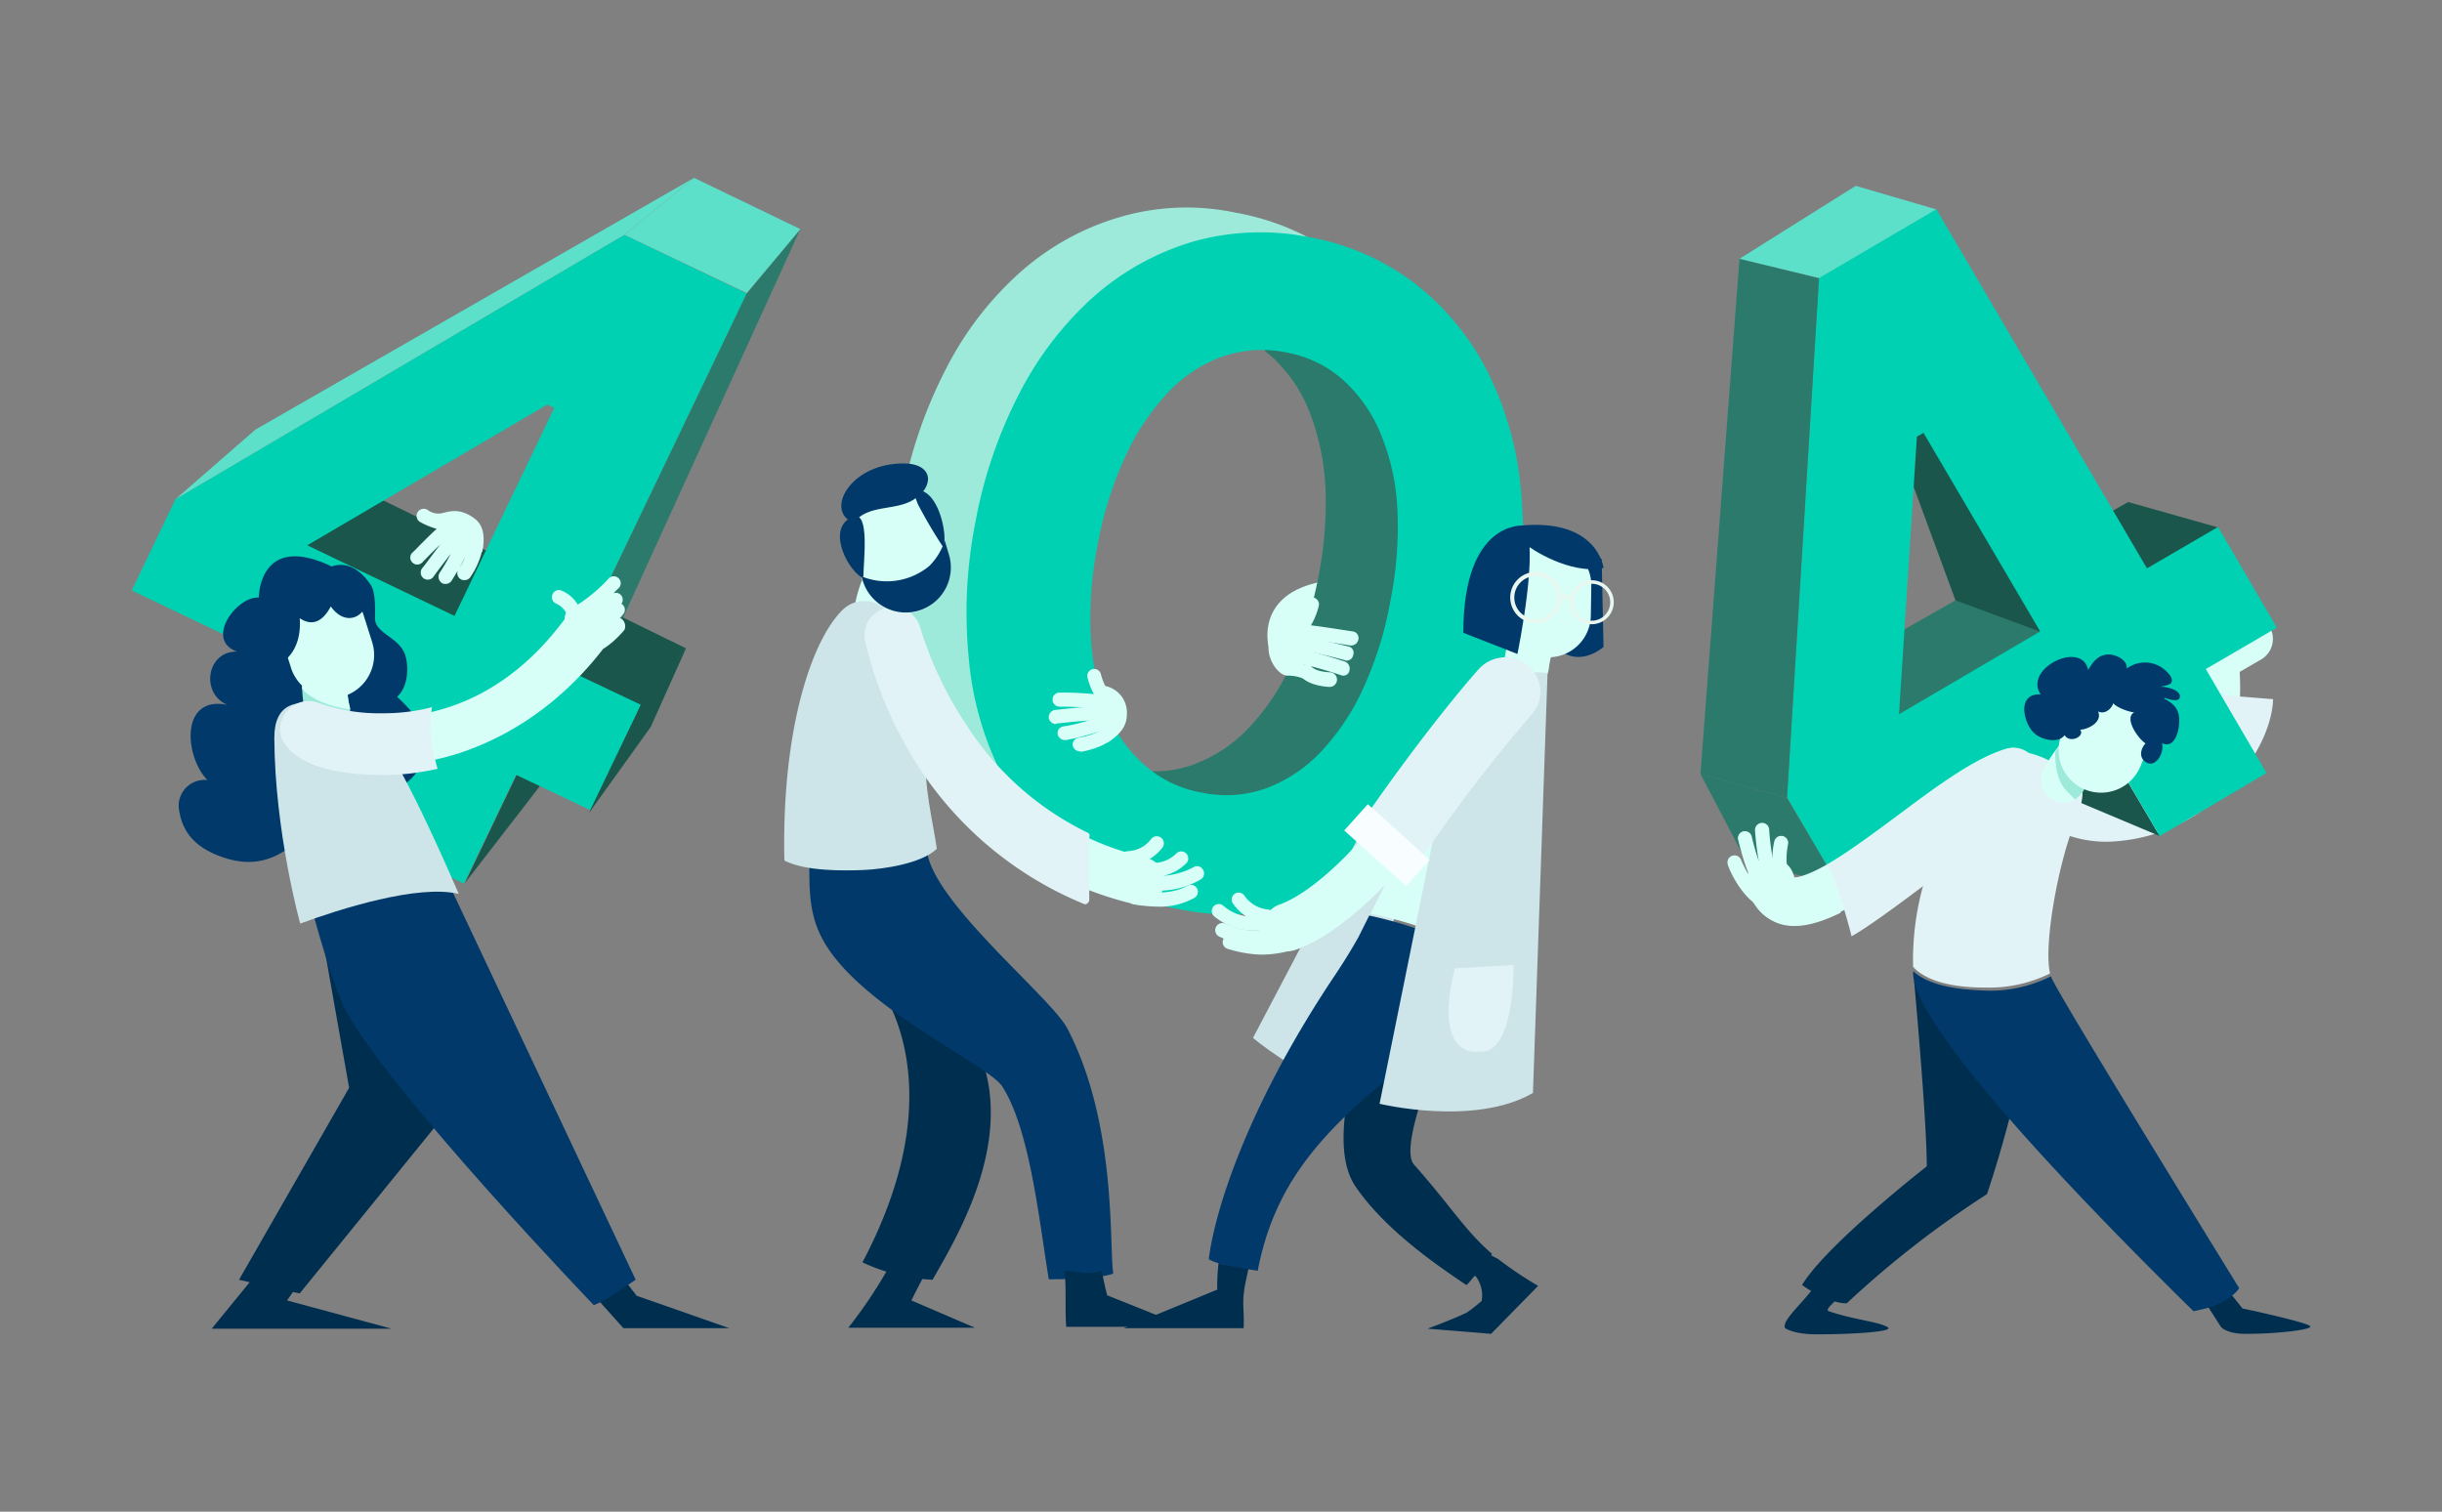 <svg id="OBJECTS" xmlns="http://www.w3.org/2000/svg" viewBox="0 0 519 321.3"><rect x="0" y="0" width="519" height="321.3" fill="#808080" stroke="none"/><defs><style>.cls-1{fill:#002e4f}.cls-2{fill:#d7fff7}.cls-3{fill:#e1f3f6}.cls-4{fill:#2b7a6b}.cls-5{fill:#1a564b}.cls-6{fill:#00d1b2}.cls-7{fill:#5ce0ca}.cls-8{fill:#00396a}.cls-9{fill:#9deadb}.cls-10{fill:#cde5e8}.cls-12{fill:none;stroke:#e8f7ef;stroke-miterlimit:10;stroke-width:.87px}</style></defs><path class="cls-1" d="M385.8 273.3c-3.3 4.3-7.2 7.5-6.4 9 0 0 1.8 1.3 6.6 1.3 8.4 0 16.6-.6 15.2-1.5-1.9-1.2-7.3-1.6-12.5-3.4-1.3-.4 2.8-2.9 1.7-3.3a37.44 37.44 0 01-4.6-2.1zM472 282s1.1 1.5 5.3 1.5c7.2 0 14.8-1 13.6-1.7-1.6-1-14.3-3.7-14.3-3.7l-2.8-3.5-4.8 2.7z"/><path class="cls-2" d="M449.1 175.5a38.2 38.2 0 01-9.4-1.1 5.07 5.07 0 012.6-9.8c.2 0 11.6 3 18.3-2.7 4.5-3.8 6.2-11 5-21.4l-.4-3.3 10.3-5.8a5.06 5.06 0 115 8.8l-4.5 2.6c.7 12.2-2.3 21.3-8.9 26.9-5.6 4.6-12.5 5.8-18 5.8z"/><path class="cls-3" d="M466.6 147.3c-.2 7.4-2.2 12.7-5.9 15.9-7.3 6.3-19.8 3.1-20 3a5.57 5.57 0 00-6.8 3.9 5.49 5.49 0 003.9 6.8 25.34 25.34 0 0010.4 2c21.6-.8 34.6-19.4 34.9-30.3z"/><path class="cls-4" d="M436.9 121.5c-1.9-.9-3.8-1.8-5.7-2.8-17.9 10.2-40.8 23.2-41.2 23.7 0 0 11.4 18.1 12.1 18.8.5.5 28.6-19.7 48.9-34.4-4.6-1.8-9.5-3.2-14.1-5.3z"/><path class="cls-5" d="M437.2 121c4.7 2.1 9.6 3.6 14.4 5.4 11.2-8.1 19.8-14.3 19.8-14.3l-19.1-5.4-20.5 11.6q2.7 1.5 5.4 2.7zm-32.8-23.8l11.2 30.4 21.9 8.1-27.8-50.8-5.3 12.3zm34.3 46h-16.2l14.4 25.2 22.1 9.3-20.3-34.5z"/><path class="cls-6" d="M459 177.7l-12.9-22.1-55.4 32.5-10.9-18.6L386.6 59l24.9-14.6 44.8 76.4 15.1-8.8 12.5 21.4-15.1 8.8 12.9 22.1zM408.8 92l-1.4.8-3.8 59 30-17.6z"/><path class="cls-4" d="M361.4 164.5l18.4 5.1 10.9 18.5-19.5-4.9-9.8-18.7z"/><path class="cls-4" d="M361.4 164.5l18.4 5.1 6.8-110.5-16.9-4.1-8.3 109.5z"/><path class="cls-7" d="M369.7 55l16.9 4.1 24.9-14.6-17.1-5L369.7 55z"/><path class="cls-1" d="M406.8 208.5s2.7 29.2 2.7 39.4c0 0-21.3 16.6-26.5 25.2 2.2 1.7 6.7 4 9.5 3.9a210 210 0 0129.8-23.2s6.7-19.5 8.8-36z"/><path class="cls-3" d="M421.9 209.9a29.35 29.35 0 0013.8-3c-1.4-5.8 1.6-23 5.3-32.2 0 0 2.9-6.4.9-8.4-7.6-7.3-14-6.7-16-6.8-6.9 5.9-19.9 23.1-19.3 46 3.5 3.8 10.7 4.4 15.3 4.4z"/><path class="cls-8" d="M468.8 278.1c2.8-.8 5.4-2 7.1-4.3-8.2-13.3-38.3-62.2-39.9-66 0-.1-.1-.2-.1-.3a28.79 28.79 0 01-14.8 3c-4.5-.2-10.9-.8-14.5-4.1v.7c.6 12.8 43 55.3 59.6 71.6.9-.2 1.8-.4 2.6-.6z"/><path class="cls-2" d="M381.4 196.7a12.7 12.7 0 01-3.4-.5c-2.2-.7-5.2-2.6-6.6-7.4a5.06 5.06 0 119.7-2.9 3.93 3.93 0 01.2.6c.5 0 2.6-.2 7.4-3 4.4-2.6 9.5-6.4 14.5-10.1 8.4-6.3 16.4-12.2 23-14.2a5.09 5.09 0 013.1 9.7c-5 1.6-12.6 7.2-20 12.7-10.7 8-20.3 15.1-27.9 15.1z"/><path class="cls-2" d="M390.9 192.9c-.6-3-1.3-6.3-3.2-8.7-4.1 2.3-5.8 2.4-6.3 2.4-.1-.1-.1-.3-.2-.6a5.06 5.06 0 10-9.7 2.9 10.57 10.57 0 006.6 7.4 9.67 9.67 0 003.4.5c2.9 0 6.2-1.1 9.7-2.8a9.68 9.68 0 01-.3-1.1z"/><path class="cls-3" d="M432.8 162.5a5 5 0 00-6.4-3.3c-6.6 2.1-14.6 8-23 14.2-5 3.7-10.2 7.5-14.5 10.1l-.6.3c1.9 2.5 5.2 14.9 5.2 15.2 5.4-2.8 31.2-22.5 36.8-28.4 1.9-2.1 3.3-5.5 2.5-8.1z"/><path class="cls-2" d="M374.2 192.6a1.61 1.61 0 01-.9-.3c-4-2.8-6.1-8.3-6.1-8.6a1.49 1.49 0 012.8-1s1.9 4.9 5.1 7.2a1.46 1.46 0 01.3 2.1 1.56 1.56 0 01-1.2.6z"/><path class="cls-2" d="M374.2 188.9a1.43 1.43 0 01-1.2-.6c-1.9-2.7-3.4-9.1-3.6-9.8a1.49 1.49 0 112.9-.7c.4 1.8 1.8 6.9 3.1 8.8a1.48 1.48 0 01-.4 2.1 1.88 1.88 0 01-.8.2z"/><path class="cls-2" d="M376.3 188.1a1.51 1.51 0 01-1.4-.9c-1.4-3.4-1.9-10.4-1.9-10.7a1.5 1.5 0 013-.2c.1 1.9.7 7.4 1.7 9.8a1.48 1.48 0 01-.8 1.9c-.2 0-.4.1-.6.1z"/><path class="cls-2" d="M378.5 187.4a1.32 1.32 0 01-1.4-1.1 16.69 16.69 0 010-7.5 1.49 1.49 0 112.9.7 15.79 15.79 0 000 6.1 1.49 1.49 0 01-1.1 1.8zm60-16.8a3.51 3.51 0 01-2-.5 4.83 4.83 0 01-2.3-6.4 32.84 32.84 0 013.5-5.3 4.76 4.76 0 017.3 6.1 17.2 17.2 0 00-2.2 3.3 4.56 4.56 0 01-4.3 2.8z"/><path class="cls-9" d="M439.2 168.1l1.8 1.8a6.06 6.06 0 001.9-2 27 27 0 012.2-3.3 4.76 4.76 0 00-7.3-6.1c-.1.1-.5.6-1 1.3 0 2.9.3 6 2.4 8.3z"/><path class="cls-2" d="M454.9 162.9a9.05 9.05 0 01-11.8 4.9 9.05 9.05 0 01-4.9-11.8l2.4-5.8a9.05 9.05 0 0111.8-4.9 9.05 9.05 0 014.9 11.8z"/><path class="cls-8" d="M439.2 155.3c-.7 3.1-5.2 2.1-6.9.5-2.3-2.2-3.7-8.5 1.4-8.2-3.7-5.6 8.8-11.6 10.1-5.2 1-1.7 2-3.1 4.1-3.3 1.6-.1 4.3 1.1 4.1 3a6.46 6.46 0 018 .2c.7.6 2.1 1.9 1.4 2.9-.4.5-2.2.7-2.9.9 1.1-.5 5.5.5 4.7 2.3-.4.9-2.6.1-3.2-.1v.2c2.4 1.3 3.4 2.6 3.1 5.6-.1 1.4-.8 3.9-2.4 4.1-.8.1-1.8-.4-1.8-1.3 2 2-.8 7.3-3.3 4.7-1-1-.5-2.7.4-3.6-1.5-.9-4.7-5.4-2.4-6.6-1.1 0-6-1.7-4.4-3.1.4 1.7-1.6 3.8-3.3 2.9 1 2.2-2 3.8-3.8 3.9 1.1 1.4-2.3 3.1-3.4 1z"/><path class="cls-2" d="M269.6 137.3s-2.9-11.1 11.5-13.7l-1.1 13.3z"/><path class="cls-10" d="M212 165.3a20.19 20.19 0 01-8.8-1.9c-13.1-6.2-14.5-24.7-14.6-25.5a5.06 5.06 0 1110.1-.7c.3 3.7 2.4 14.1 8.8 17.1 5.3 2.5 13.5 0 23.7-7.3a5.09 5.09 0 115.9 8.3c-9.5 6.6-17.9 10-25.1 10z"/><path class="cls-9" d="M239 174.8c1.4-3.7 2.7-7.5 4.2-11.1-1-.1-2.1-.2-3.1-.4a24.83 24.83 0 01-12.5-6 29.94 29.94 0 01-7.9-11.6 48.91 48.91 0 01-3.2-16 83.94 83.94 0 011.4-19 78.58 78.58 0 015.7-18.3 50.07 50.07 0 018.9-13.6 30.42 30.42 0 0111.6-7.9 25.62 25.62 0 0113.8-1 24.45 24.45 0 0110.3 4.4c1.4-2.9 3-5.7 4.5-8.5 1.7-3.3 3.4-6.7 4.9-10.1.7-1.5 1.2-3 1.8-4.5a53.27 53.27 0 00-16.8-6 50.33 50.33 0 00-24.8 1 55.27 55.27 0 00-20.9 11.6 70 70 0 00-15.8 20.5 98 98 0 00-9.4 27.5 99 99 0 00-1.4 29 71.64 71.64 0 007.1 24.8 55.74 55.74 0 0015.2 18.5 51 51 0 0020.9 9.7c2-4.4 3.8-8.6 5.5-13z"/><path class="cls-4" d="M307.7 98.5a71.64 71.64 0 00-7.1-24.8 55.74 55.74 0 00-15.2-18.5 51.42 51.42 0 00-5.4-3.7c-.6 1.5-1.2 3-1.8 4.4-1.6 3.4-3.2 6.8-4.9 10.1-1.5 2.8-3 5.7-4.5 8.6l1.5 1.2a31.65 31.65 0 018 11.7 51.56 51.56 0 013.4 16 80.41 80.41 0 01-1.5 19.1 86.24 86.24 0 01-5.6 18.2 49.35 49.35 0 01-9 13.7 30.75 30.75 0 01-11.7 7.9 23.9 23.9 0 01-9.9 1.5c-1.7 4-3.1 8.1-4.7 12.2s-3.2 7.9-5 11.9a5 5 0 001.2.2 50.38 50.38 0 0024.8-1 56 56 0 0020.9-11.6 70 70 0 0015.8-20.5 98 98 0 009.4-27.5 103.18 103.18 0 001.3-29.1z"/><path class="cls-6" d="M250.9 193.3a52.15 52.15 0 01-22.7-10 55.74 55.74 0 01-15.2-18.5 67.56 67.56 0 01-7.1-24.8 99 99 0 011.4-29 98 98 0 019.4-27.5A71.35 71.35 0 01232.5 63a56 56 0 0120.9-11.6 52.8 52.8 0 0124.8-1 52.15 52.15 0 0122.7 10 55.74 55.74 0 0115.2 18.5 69.54 69.54 0 017.1 24.8 99 99 0 01-1.4 29 98 98 0 01-9.4 27.5 71.35 71.35 0 01-15.8 20.5 56 56 0 01-20.9 11.6 51.65 51.65 0 01-24.8 1zm4.7-24.8a25 25 0 0013.6-1 30.75 30.75 0 0011.7-7.9 49.35 49.35 0 009-13.7 76 76 0 005.6-18.2 80 80 0 001.5-19.1 47.45 47.45 0 00-3.4-16 31.65 31.65 0 00-8-11.7 24.57 24.57 0 00-12.3-6 25.62 25.62 0 00-13.8 1 29.69 29.69 0 00-11.6 7.9 50.07 50.07 0 00-8.9 13.6 78.58 78.58 0 00-5.7 18.3 78.84 78.84 0 00-1.5 19 51.64 51.64 0 003.2 16 30.27 30.27 0 007.9 11.6 24.92 24.92 0 0012.7 6.2z"/><path class="cls-8" d="M340.4 118.8l.4 18.7s-5.3 4.8-10.1 0l1.8-21z"/><path class="cls-1" d="M318.4 267.6c-.3-.2-2.4-1.2-2.7-1.5a25.52 25.52 0 01-3.2 4 6.71 6.71 0 012.4 6.4 33.16 33.16 0 01-3.2 2.5c-2.9 1.4-8.3 3.4-8.3 3.4l13.5 1.1 10-10.2a82.76 82.76 0 01-8.5-5.7zm-52.8.7c-2.1-.4-4.9 1.3-6.6 0a42 42 0 00-.3 5.8l-19.9 8.2h25.5c.2-2.7-.3-5.3.1-7.8.1-1.3 1-4.9 1.2-6.2z"/><path class="cls-10" d="M288.8 177.8l-22.5 42.8s9.1 7.7 18.1 10.3l16.9-50.5z"/><path class="cls-1" d="M313.5 271.2a27.86 27.86 0 003.6-4.7c-5.8-5-8.7-10.1-16.6-19-3.3-3.7 5.4-24.7 7.5-28.2 3.8-6.3 4.4-10.9 7.3-21.8l-22 8.2c-5.2 18.8-11.3 37.5-5.2 46.5 6.5 9.5 17.9 17.1 23.5 20.9.2.2 1.7-2 1.9-1.9z"/><path class="cls-2" d="M276.4 135.1a1.61 1.61 0 01-.9-.3 1.46 1.46 0 01-.3-2.1 12.93 12.93 0 002.2-4.5 1.47 1.47 0 012.9.5 14.77 14.77 0 01-2.7 5.7 1.21 1.21 0 01-1.2.7zm37.4 67c6.6-18 12.1-46.2 14.2-57.5a20.39 20.39 0 00-3.2-1.1c-1.9-.5-4.3-1.2-6.3-.5a10.49 10.49 0 00-2.8 1.4 39.07 39.07 0 00-1.2 4.5s-14.1 26.9-23.2 45.3a86.06 86.06 0 0122.5 7.9z"/><path class="cls-8" d="M291 194.6l-2.3 4.6c-1.8 3.2-3.7 6.2-5.6 9-18.1 27.3-24.9 49.1-26.2 59.4 1.7 1.3 8.3 2.1 10.4 2.5 3.3-17.1 12-28 27.6-40.8 5.2-4.3 9.1-9.8 12.5-14.3a52.1 52.1 0 006-12.3 86.89 86.89 0 00-22.4-8.1z"/><path class="cls-2" d="M273.5 202.2a5 5 0 01-4.8-3.4 5.21 5.21 0 013.1-6.5c6.2-2.1 15.6-10.6 22-19.6 12.9-18.3 22-28.5 22.4-28.9a5.1 5.1 0 017.6 6.8 332 332 0 00-21.6 28c-6.3 8.9-17.4 20-26.9 23.3a6.72 6.72 0 01-1.8.3z"/><path class="cls-2" d="M324.4 146.3h-.4a4.79 4.79 0 01-4.4-5.1 30.43 30.43 0 011.4-6.3 4.81 4.81 0 119.1 3.1 21.15 21.15 0 00-.9 3.8 4.81 4.81 0 01-4.8 4.5z"/><path class="cls-2" d="M325.8 141.2a22 22 0 002.7 2.6 4.66 4.66 0 00.6-2 19.28 19.28 0 01.9-3.8 4.81 4.81 0 00-8.5-4.3c.6 2.7 2.8 5.8 4.3 7.5z"/><path class="cls-2" d="M338.1 130.9a9 9 0 01-9.2 8.8 9 9 0 01-8.8-9.2l.1-6.3a9 9 0 019.2-8.8 9 9 0 018.8 9.2zm-71.8 69.9a18.71 18.71 0 01-7.1-1.7 1.52 1.52 0 011.2-2.8c3.9 1.7 7.1 1.9 9 .7a1.46 1.46 0 011.5 2.5 7.78 7.78 0 01-4.6 1.3z"/><path class="cls-2" d="M268.1 202.9a26 26 0 01-6.4-1l-.7-.2a1.49 1.49 0 11.7-2.9l.7.2c3.6.9 6 1.5 11.3.1a1.49 1.49 0 11.7 2.9 23.65 23.65 0 01-6.3.9zm-1.9-5.1a13.43 13.43 0 01-8.1-3 1.49 1.49 0 112-2.2 9.43 9.43 0 008.2 2 1.49 1.49 0 11.7 2.9 13.33 13.33 0 01-2.8.3z"/><path class="cls-2" d="M269.3 196.2h-.2a9.42 9.42 0 01-7.2-4.4 1.48 1.48 0 012.6-1.4 6.83 6.83 0 005 2.9 1.5 1.5 0 011.3 1.7 1.52 1.52 0 01-1.5 1.2zm17.9-59h-.2c-2.5-.4-9.2-1.5-10.8-1.5a1.5 1.5 0 010-3c2.1 0 10.4 1.4 11.3 1.5a1.41 1.41 0 011.2 1.7 1.58 1.58 0 01-1.5 1.3z"/><path class="cls-2" d="M286.2 140.4a.6.6 0 01-.4-.1c-.1 0-7.2-2-10.5-2.1a1.5 1.5 0 01.2-3c3.6.2 10.8 2.2 11.1 2.2a1.36 1.36 0 011 1.8 1.4 1.4 0 01-1.4 1.2z"/><path class="cls-2" d="M285.5 143.6a.9.9 0 01-.5-.1c-6.7-2.2-8.4-2.3-9.3-2.4a6 6 0 01-1.2-.2 1.49 1.49 0 11.7-2.9 1.48 1.48 0 00.7.1c1.1.1 2.9.2 9.9 2.5a1.58 1.58 0 011 1.9 1.29 1.29 0 01-1.3 1.1z"/><path class="cls-2" d="M282.5 146h-.1c-6.7-.5-7-4.1-7-4.6l3-.1v-.1s.3 1.5 4.3 1.7a1.55 1.55 0 01-.2 3.1z"/><path class="cls-2" d="M276.9 144.2a8.55 8.55 0 00-3.3-.6c-1.7 0-4-2.9-4-5.9 0 0-.8-8.8 8.5-4.8z"/><path class="cls-10" d="M306.2 170.4l-13 64.2s20.2 4.9 32.6-2.3l3.1-89.2c0 .1-13.9-4.8-22.7 27.3z"/><path class="cls-3" d="M309.2 205.8l12.5-.7s.3 19.1-7.2 18.4c.1 0-10.2 2.2-5.3-17.7zm15.7-64.2a7.58 7.58 0 00-5-1.9 7.67 7.67 0 00-5.6 2.5c-.4.4-9.5 10.6-22.5 29.1-.9 1.2-1.8 2.4-2.8 3.7l-1.3 1.6 1.4 1.5c1.5 1.6 3.2 3.2 4.7 4.7l2.5 2.5 1.8 1.8 1.7-2c1.5-1.8 2.9-3.6 4.1-5.3a339.36 339.36 0 0121.5-27.8 7.23 7.23 0 00-.5-10.4z"/><path transform="rotate(-48.06 294.81 179.611)" fill="#f8fdff" d="M291.02 170.75h7.5v17.7h-7.5z"/><path class="cls-8" d="M311 134.5l11.5 4.5s4.9-23.7 1.3-27.3c0 0-12.8-1.2-12.8 22.8z"/><path class="cls-8" d="M324.5 115.8c.4.6 9.3 6.5 16.3 4.9 0 0-1.2-10.5-17.5-9z"/><circle class="cls-12" cx="326.4" cy="127" r="5"/><circle cx="338.3" cy="128" r="4.3" stroke-width=".75" fill="none" stroke="#e8f7ef" stroke-miterlimit="10"/><path class="cls-12" d="M331.4 127s1.7-.6 2.6.3"/><path class="cls-2" d="M186.2 135.7h-.4a4.79 4.79 0 01-4.4-5.1 28.9 28.9 0 011.4-6.2 4.81 4.81 0 119.1 3.1 21.15 21.15 0 00-.9 3.8 4.94 4.94 0 01-4.8 4.4z"/><path class="cls-1" d="M183.3 268.3a39.27 39.27 0 0014.9 3.7c5.2-9.2 20.7-34 6.6-54.4l-20-10.7c0-.1 20 20.7-1.5 61.4z"/><path class="cls-1" d="M193.7 276.4s1.8-3.7 3.3-6.3c-1.1-.1-5.9-.3-7.9-1.1a100.91 100.91 0 01-8.8 13.2h26.9z"/><path class="cls-8" d="M226.9 218.7c-3.3-6.5-27.6-26-29.8-37.2a28.68 28.68 0 01-.5-3.1c-3.9 2.1-9 2.6-13 2.8-4.5.2-7.3.5-11.7-1.6.4 7-.8 13.7 3.3 20.7 8.1 14 34.8 26 37.8 30.6 5.9 9.1 7.9 28.9 9.9 41 3.2 0 10.6-.1 13.7-1.2-.9-6.2.8-31.7-9.7-52z"/><path class="cls-1" d="M235.3 275.3s-.9-3.5-1.1-5.2c-3.1 1.1-4.9 0-8 0 .5 3 .1 8.6.4 11.9H252z"/><path class="cls-10" d="M183.8 184.9c3.9-.2 12-1.3 15.3-4.5-.7-5.3-3-13.9-2.2-20.8 2.8-23.4-8.6-30.4-8.6-30.4s-5.3-3.7-9.5.7c-6.4 6.6-12.7 25.3-12.1 53 4.5 2.3 12.5 2.2 17.1 2z"/><path class="cls-2" d="M242.4 192.3a4.87 4.87 0 01-1.2-.1c-18.4-4.3-34-15.3-45-31.9a85.54 85.54 0 01-11.3-24 5.11 5.11 0 119.9-2.5 79 79 0 0010.1 21.2c9.7 14.4 22.8 23.6 38.7 27.3a5.14 5.14 0 013.8 6.1 5.22 5.22 0 01-5 3.9z"/><path class="cls-3" d="M231.2 177a63.5 63.5 0 01-25.6-22.6 79.58 79.58 0 01-10-20.9 6 6 0 00-5.8-4.5 7.72 7.72 0 00-1.5.2 6.67 6.67 0 00-3.7 2.7 6 6 0 00-.7 4.5v.1a85.29 85.29 0 0011.4 26.6 76.59 76.59 0 0035 29c.1 0 .2.1.3.1a.76.76 0 00.5-.2 1 1 0 00.4-.7v-13.4a.66.66 0 00-.3-.9z"/><path class="cls-2" d="M246.1 192.7a32.57 32.57 0 01-5.2-.5 1.53 1.53 0 11.6-3c4.4.9 8.2.6 11-1a1.48 1.48 0 011.4 2.6 15 15 0 01-7.8 1.9z"/><path class="cls-2" d="M246.3 189.3a8.58 8.58 0 01-2.2-.2 1.51 1.51 0 01.4-3 16.16 16.16 0 009.2-1.8 1.41 1.41 0 012 .6 1.46 1.46 0 01-.5 2 17.26 17.26 0 01-8.9 2.4z"/><path class="cls-2" d="M245 186.4h-.7a1.5 1.5 0 01.2-3 7 7 0 005.4-1.9 1.49 1.49 0 112.3 1.9 10 10 0 01-7.2 3zm-5.2-2.5a1.5 1.5 0 010-3 6.49 6.49 0 004.8-2.5 1.51 1.51 0 012.5 1.7 9.63 9.63 0 01-7.3 3.8zm-4.8-33.7a1.43 1.43 0 01-1.2-.6 15.47 15.47 0 01-2.7-5.7 1.47 1.47 0 012.9-.5 12.93 12.93 0 002.2 4.5 1.55 1.55 0 01-.3 2.1 2.92 2.92 0 01-.9.2z"/><path class="cls-2" d="M235.3 150.8h-.3a74.9 74.9 0 00-9.8-.6 1.5 1.5 0 010-3 71.67 71.67 0 0110.4.7 1.54 1.54 0 011.2 1.7 1.59 1.59 0 01-1.5 1.2z"/><path class="cls-2" d="M224.4 153.9a1.6 1.6 0 01-1.5-1.3 1.55 1.55 0 011.3-1.7c.9-.1 9.3-1.1 12-.7a1.47 1.47 0 11-.5 2.9c-1.7-.3-7.7.3-11.2.7a.1.1 0 01-.1.1z"/><path class="cls-2" d="M226.3 157.3a1.59 1.59 0 01-1.5-1.2 1.41 1.41 0 011.2-1.7 36.3 36.3 0 006.3-1.6 31.37 31.37 0 013.4-1 1.46 1.46 0 01.8 2.8c-1.5.4-2.4.7-3.3 1a51 51 0 01-6.7 1.7z"/><path class="cls-2" d="M229.5 159.7a1.59 1.59 0 01-1.5-1.2 1.48 1.48 0 011.2-1.7c4.8-.8 5.8-2.6 5.8-2.6a1.58 1.58 0 011.9-1 1.45 1.45 0 01.9 1.9c-.2.6-1.5 3.5-8.1 4.7 0-.1-.1-.1-.2-.1z"/><path class="cls-2" d="M235.3 157.9l-1.1-12.2a5.78 5.78 0 015.3 6c0 1.9-.6 3.9-4.2 6.2zm-33.6-39.6a9.64 9.64 0 01-6.8 11.7 9.64 9.64 0 01-11.7-6.8l-1.7-6.4a9.64 9.64 0 016.8-11.7 9.64 9.64 0 0111.7 6.8z"/><path class="cls-8" d="M200.8 114.9a13.6 13.6 0 01-3.3 5.4 14.17 14.17 0 01-14.4 2.2l.2.7a9.57 9.57 0 0018.5-4.9z"/><path class="cls-8" d="M183.2 122.8c-3.6-2.3-7.5-11-1.8-13 3.5-1.2 2.1 9.6 2.1 12.7z"/><path class="cls-8" d="M180.3 110.5c-4.3-3.1 1-12 11.7-12 6.6 0 6.6 5.1 2 7.8-3.8 2.3-9.7.9-12.5 4.8z"/><path class="cls-8" d="M200.8 116.8a101.14 101.14 0 01-5.7-9.6c-.7-1.7-1.7-4.5 1.6-2.5 2.8 1.7 4.3 7.6 4 10.7z"/><path class="cls-5" d="M125.2 138.1a53.31 53.31 0 00-4.9 4.6l-21.5 45 16-20.7 17-35.2zm-12.8-7.4c1.6-2.1 3.1-4.6 4.8-6.9l-37.7-18.4-35.8 3.6 62.7 28.9c2.1-2.4 4.2-4.7 6-7.2z"/><path class="cls-5" d="M117.8 124.1c-2 2.5-3.6 5.5-5.6 7.8-1.7 2.1-3.5 4.2-5.2 6.3l28.5 13.1 10.3-13.5z"/><path class="cls-6" d="M74.9 176.3L86 153.2l-58-27.7 9.3-19.4 95.4-56.2 26 12.5-38.3 79.9 15.8 7.5-10.7 22.4-15.8-7.5-11.1 23.1zm42.9-89.6l-1.5-.7-51 29.9 31.3 15z"/><path class="cls-5" d="M136.2 149.8l9.6-12-7.5 16.7-13.2 18.4 11.1-23.1z"/><path class="cls-4" d="M132.5 131.1l37.6-82.4-11.4 13.7-38.3 79.9c1.1-1.1 11.5-10.6 12.1-11.2z"/><path class="cls-7" d="M37.3 106.1l17-14.8 93.2-53.5-14.8 12.1-95.4 56.2z"/><path class="cls-7" d="M132.7 49.9l26 12.4 11.4-13.6-22.6-10.9-14.8 12.1z"/><path class="cls-2" d="M100.7 110.1c-3.2-2.3-5.4-1.3-6.9-1a3.79 3.79 0 01-2.9-.7 1.51 1.51 0 00-1.7 2.5 16.56 16.56 0 003.6 1.5c-2.5 2.3-5 5-5.2 5.1a1.45 1.45 0 00.1 2.1 1.43 1.43 0 001 .4 1.61 1.61 0 001.1-.5s1.8-1.9 3.8-3.8c-1.8 2.3-3.5 4.7-3.9 5.1a1.55 1.55 0 00.3 2.1 1.61 1.61 0 00.9.3 1.43 1.43 0 001.2-.6c1-1.4 2.4-3.2 3.7-4.9a39 39 0 01-2.4 4.1 1.6 1.6 0 00.5 2.1 1.08 1.08 0 00.8.2 1.46 1.46 0 001.3-.7c.5-.8.9-1.5 1.3-2.1a1.48 1.48 0 00.6 1.8 1.2 1.2 0 00.8.2 1.46 1.46 0 001.3-.7 16.53 16.53 0 002.4-5.3h.1c.8-4.1-.2-6.1-1.8-7.2zm-3 10.5a22.41 22.41 0 001.1-2.2 9 9 0 01-1.1 2.2z"/><path class="cls-8" d="M55 127c-4.7-.3-11.6 9-4.6 11.5-6.4-.2-7.9 8.8-2.1 11.3-10.2-2-9 11.2-4.2 16a5.5 5.5 0 00-6.1 6c.5 3.4 1.9 8.2 10.3 10.7s13.7-2.2 17.9-6.7c2.7 5.5 16-1.9 14.6-8.5 5 1.8 9.5-3.9 9.6-8.5s-3-7.9-6-10.7c2.1-1.9 2.5-5.5 1.9-8.2-.9-4.5-6.6-5-6.6-8.5 0-1.3.2-5.2-.8-6.9-1.7-2.7-4.7-5.4-8.4-4.1C55 113 55 127 55 127z"/><path class="cls-1" d="M64.1 272c-4.3-.8-5-.5-9.3-1.6l-9.8 12h38.2l-22.2-6zm71.2 3.4l-2.3-3a30.22 30.22 0 01-6.5 3.2l6 6.7H155z"/><path class="cls-1" d="M50.8 272c4.3 1 8.6 2.1 12.9 2.9L95.3 236l-5.4-15.4-22.1-25.5 6.4 36.1z"/><path class="cls-8" d="M93.8 184.5c-8.7-2.3-20.4.6-28.8 3.8 0 0 5.2 20.6 8.6 26.7 9.9 17.9 52.6 62.4 52.6 62.4 2.3-.8 6.9-4.1 8.9-5.4z"/><path class="cls-10" d="M63.8 196.3c8.4-3.1 25.1-8.4 33.7-6.3 0 0-11.4-26.8-16.6-32.7-3.5-4-22.6-15.2-22.6-.5.1 20.1 5.5 39.5 5.5 39.5z"/><path class="cls-9" d="M71.2 155.5c-.1 0-.2.1-.3.1a4.82 4.82 0 01-5.9-3.4 31.4 31.4 0 01-.8-6.4 4.8 4.8 0 019.6-.1 18.44 18.44 0 00.4 3.9 4.75 4.75 0 01-3 5.9z"/><path class="cls-2" d="M74.4 150.8a3.55 3.55 0 00-.2-1 18.44 18.44 0 01-.4-3.9 4.72 4.72 0 00-4.8-4.7 4.87 4.87 0 00-4.8 4.8v.4c2.4 2.6 6.3 3.8 10.2 4.4z"/><path class="cls-2" d="M79.1 136.5a9.17 9.17 0 01-5.8 11.4 9.17 9.17 0 01-11.4-5.8l-1.9-6a9.17 9.17 0 015.8-11.4 9.17 9.17 0 0111.4 5.8z"/><path class="cls-2" d="M132.3 131.7a.86.86 0 00-.6-.3 5.72 5.72 0 00.7-.8 1.45 1.45 0 00-.1-2.1c-.1-.1-.2-.1-.2-.2a1.51 1.51 0 00-.2-1.9 1.4 1.4 0 00-1.5-.3 11.35 11.35 0 011.2-1.2 1.49 1.49 0 00-2.2-2 32.72 32.72 0 01-6.6 5.6 7.47 7.47 0 00-3.5-3 1.45 1.45 0 00-1.9.9 1.48 1.48 0 00.8 1.9 4.58 4.58 0 012.1 1.9 4.2 4.2 0 00-.3 1.4c-22 29.7-51.1 19.2-52.4 18.7a5.1 5.1 0 10-3.7 9.5 55.35 55.35 0 0017.7 2.8 50.29 50.29 0 006.5-.4c11-1.3 27.2-7.6 40.1-24.3a6.78 6.78 0 00.9-.6c.3-.2.5-.4.8-.6a24.32 24.32 0 002.8-2.8 2 2 0 00-.4-2.2z"/><path class="cls-3" d="M91.8 150.3l-1.2.3a40.78 40.78 0 01-9.3 1 38.25 38.25 0 01-13.6-2.2 5.22 5.22 0 00-2.1-.4 6 6 0 00-5.6 3.8 5.3 5.3 0 00.1 4.6c2.9 5.2 10.9 7.3 21.3 7.3a48.72 48.72 0 006.6-.4c1.3-.2 2.7-.4 4.1-.7l.9-.2a39.33 39.33 0 01-1.5-7.6 34.52 34.52 0 01.3-5.5z"/><path class="cls-8" d="M59.8 140.9c3.1-2 4.2-5.7 3.9-9.5 2.7 1.8 4.9.7 6.6-2.5 5.2 7.3 13.1-3.6 2.3-7.5-8.7-3.1-17.1 5.4-14.9 14z"/></svg>